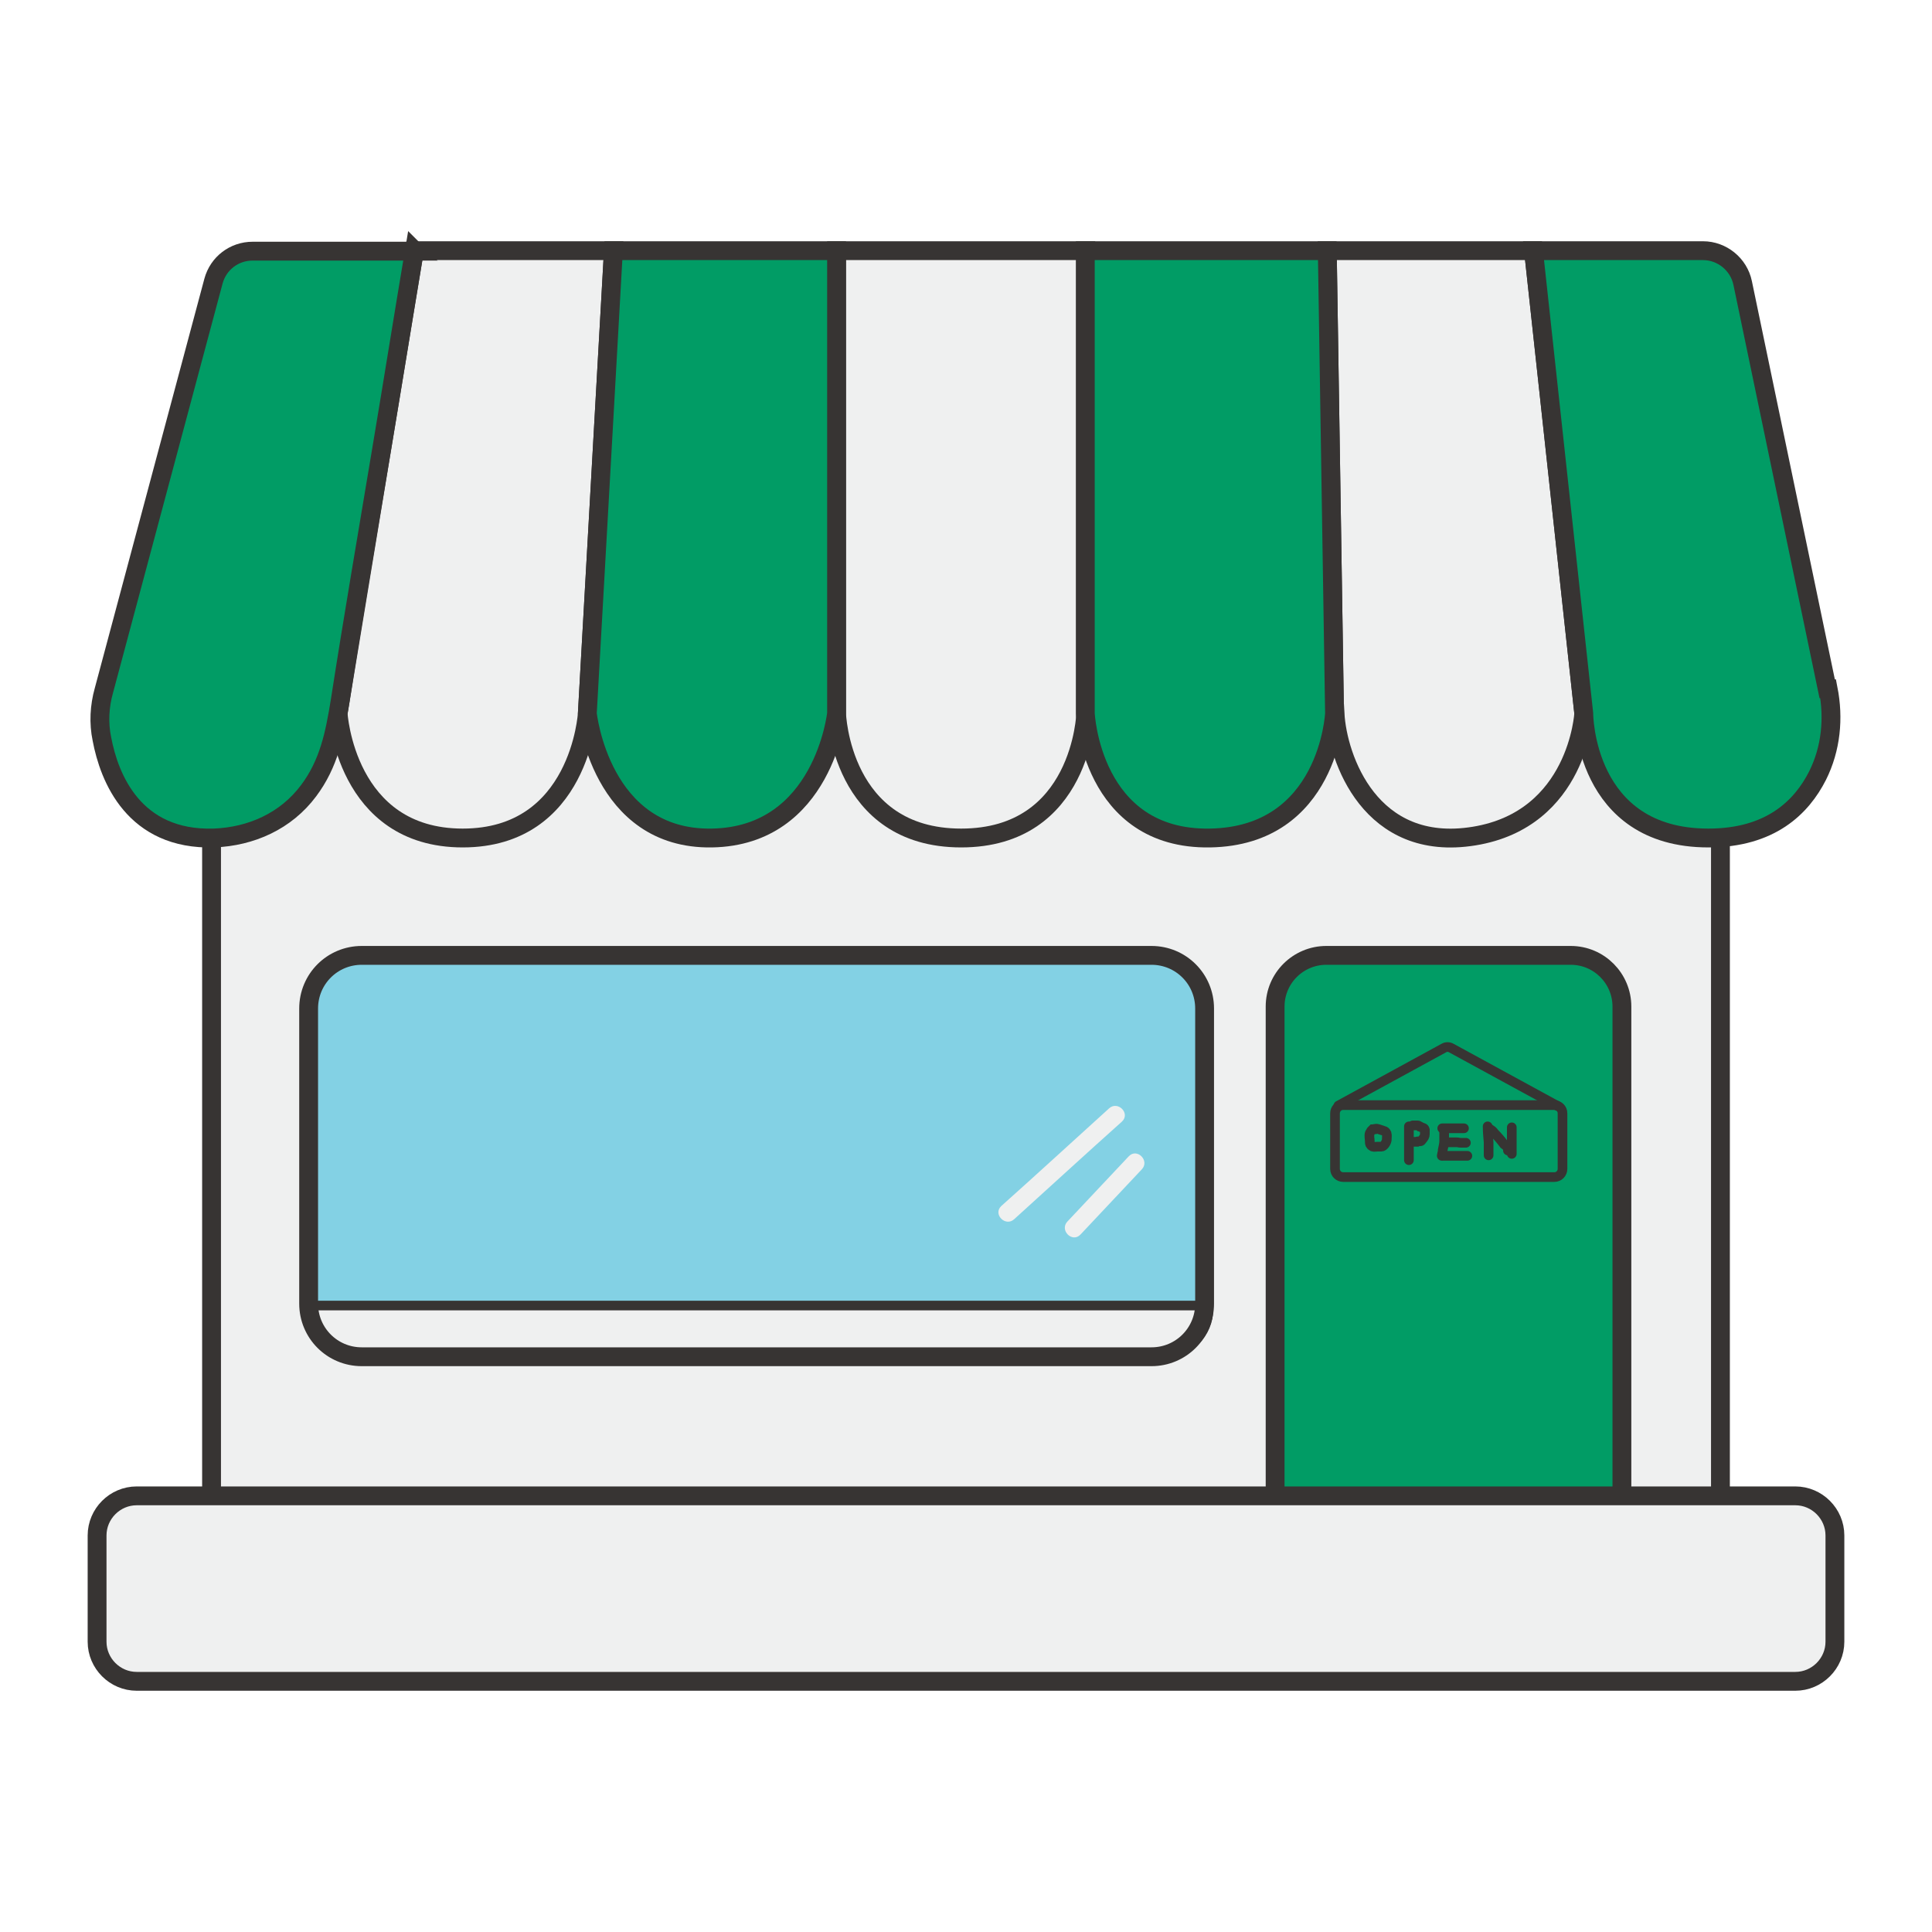 <?xml version="1.0" encoding="UTF-8"?>
<svg id="_레이어_1" data-name="레이어 1" xmlns="http://www.w3.org/2000/svg" viewBox="0 0 40 40">
  <defs>
    <style>
      .cls-1, .cls-2, .cls-3 {
        stroke-width: 0px;
      }

      .cls-1, .cls-4 {
        fill: #019c65;
      }

      .cls-5, .cls-6, .cls-4 {
        stroke-width: .39px;
      }

      .cls-5, .cls-6, .cls-4, .cls-7, .cls-8 {
        stroke: #373433;
        stroke-miterlimit: 10;
      }

      .cls-5, .cls-7, .cls-8 {
        fill: none;
      }

      .cls-6, .cls-3 {
        fill: #eff0f0;
      }

      .cls-2 {
        fill: #83d1e4;
      }

      .cls-7 {
        stroke-linecap: round;
      }

      .cls-7, .cls-8 {
        stroke-width: .2px;
      }
    </style>
  </defs>
  <path class="cls-3" d="M35.62,12.99H4.38v19.15h31.24V12.99Z"/>
  <path class="cls-5" d="M35.62,12.99H4.38v19.15h31.24V12.99Z"/>
  <path class="cls-6" d="M7,14.77l1.58-9.58h4.12l-.54,9.58s-.15,2.58-2.58,2.58-2.58-2.58-2.58-2.58h0Z"/>
  <path class="cls-6" d="M17.32,14.77V5.19h5.16v9.58s-.08,2.58-2.58,2.58-2.58-2.58-2.58-2.58Z"/>
  <path class="cls-6" d="M27.63,14.77l-.15-9.58h4.27l1.04,9.58s-.12,2.19-2.27,2.54c-2.15.35-2.83-1.61-2.88-2.54Z"/>
  <path class="cls-4" d="M37.83,14.26l-1.75-8.4c-.08-.39-.43-.67-.82-.67h-3.51l1.04,9.58s0,2.58,2.58,2.58c1.29,0,1.93-.64,2.26-1.29.28-.56.34-1.19.22-1.8Z"/>
  <path class="cls-4" d="M12.7,5.19h4.62v9.58s-.27,2.54-2.58,2.58c-2.31.04-2.58-2.58-2.58-2.58l.54-9.58h0Z"/>
  <path class="cls-4" d="M22.47,5.19v9.58s.12,2.62,2.58,2.58c2.46-.04,2.58-2.58,2.58-2.58l-.15-9.58h-5,0Z"/>
  <path class="cls-4" d="M8.58,5.19c-.23,1.37-.45,2.75-.68,4.12-.29,1.74-.59,3.48-.86,5.22-.11.67-.23,1.28-.65,1.84-.47.63-1.19.95-1.96.98-1.66.05-2.17-1.25-2.32-2.05-.07-.33-.05-.68.04-1l2.27-8.48c.1-.37.43-.62.81-.62h3.36Z"/>
  <path class="cls-1" d="M32.52,19.78h-5.06c-.58,0-1.06.47-1.06,1.06v10.57c0,.58.47,1.06,1.06,1.06h5.06c.58,0,1.06-.47,1.06-1.06v-10.57c0-.58-.47-1.06-1.06-1.06Z"/>
  <path class="cls-5" d="M32.52,19.78h-5.06c-.58,0-1.06.47-1.06,1.06v10.57c0,.58.47,1.06,1.06,1.06h5.06c.58,0,1.06-.47,1.06-1.06v-10.57c0-.58-.47-1.06-1.06-1.06Z"/>
  <path class="cls-3" d="M37.17,30.97H2.83c-.45,0-.82.37-.82.82v2.2c0,.45.37.82.82.82h34.34c.45,0,.82-.37.82-.82v-2.2c0-.45-.37-.82-.82-.82Z"/>
  <path class="cls-5" d="M37.17,30.97H2.83c-.45,0-.82.37-.82.82v2.2c0,.45.37.82.82.82h34.34c.45,0,.82-.37.82-.82v-2.2c0-.45-.37-.82-.82-.82Z"/>
  <path class="cls-2" d="M23.84,19.78H7.49c-.61,0-1.1.49-1.1,1.1v6.11c0,.61.49,1.1,1.1,1.1h16.35c.61,0,1.1-.49,1.1-1.1v-6.11c0-.61-.49-1.1-1.1-1.1Z"/>
  <path class="cls-3" d="M6.4,27.03h18.62v.09c0,.5-.4.9-.9.9H7.3c-.5,0-.91-.41-.91-.91v-.09Z"/>
  <path class="cls-8" d="M6.4,27.03h18.62v.07c0,.51-.41.92-.92.92H7.27c-.48,0-.88-.39-.88-.88v-.12Z"/>
  <path class="cls-5" d="M23.84,19.78H7.49c-.61,0-1.1.49-1.1,1.1v6.11c0,.61.49,1.1,1.1,1.1h16.35c.61,0,1.1-.49,1.1-1.1v-6.11c0-.61-.49-1.1-1.1-1.1Z"/>
  <path class="cls-3" d="M22.96,22.95c-.74.67-1.48,1.35-2.23,2.02-.18.17.09.44.27.27.74-.67,1.48-1.35,2.23-2.02.18-.17-.09-.44-.27-.27Z"/>
  <path class="cls-3" d="M23.37,23.94c-.42.45-.85.9-1.27,1.35-.17.18.1.45.27.27.42-.45.85-.9,1.27-1.35.17-.18-.1-.45-.27-.27Z"/>
  <path class="cls-8" d="M32.18,22.88h-4.37c-.1,0-.17.08-.17.17v1.15c0,.1.08.17.17.17h4.37c.1,0,.17-.08.17-.17v-1.15c0-.1-.08-.17-.17-.17Z"/>
  <path class="cls-7" d="M27.71,22.89l2.18-1.19c.05-.03.11-.03.16,0l2.2,1.2"/>
  <path class="cls-7" d="M28.46,23.38s-.03,0-.04,0c0,0-.02.02-.03.03-.01.02-.02.03-.03.05-.02.05,0,.12,0,.17,0,.03,0,.06.02.08.01.01.02.02.04.03.03.01.07,0,.1,0,.03,0,.06,0,.08,0,.05,0,.1-.08.11-.13,0-.03.01-.11,0-.14-.01-.02-.02-.04-.04-.05-.02-.01-.04-.01-.06-.02-.04-.01-.09-.04-.14-.03h0Z"/>
  <path class="cls-7" d="M29.17,23.32v.11c0,.08,0,.15,0,.23v.36"/>
  <path class="cls-7" d="M29.25,23.3s.06,0,.09,0c.02,0,.03,0,.05.02.01,0,.03.01.04.02.03.01.06.01.07.05,0,.02,0,.06,0,.09,0,.05-.02.07-.05.11-.02.02-.02.04-.05.04-.01,0-.02,0-.03,0-.02,0-.03,0-.04.01-.03,0-.06,0-.08,0"/>
  <path class="cls-7" d="M29.86,23.36h.45"/>
  <path class="cls-7" d="M29.9,23.38c0,.08,0,.17,0,.25,0,.06-.02.12-.03.18,0,.02,0,.04-.01.07,0,.01-.01.03-.01.04,0,.02,0,.01.02.01.02,0,.06,0,.08,0h.43"/>
  <path class="cls-7" d="M29.97,23.65c.06,0,.13,0,.19,0,.03,0,.05.01.08.01h.11"/>
  <path class="cls-7" d="M30.8,23.32c0,.11.01.22.02.33,0,.09,0,.18,0,.27"/>
  <path class="cls-7" d="M30.81,23.37s.04,0,.06.02c.03.02.05.04.07.07.07.07.13.14.19.22.01.02.02.02.04.03.01.01.02.03.03.04,0,0,.02.01.02.02.01.01,0,.03,0,.05"/>
  <path class="cls-7" d="M31.3,23.34c0,.12,0,.24,0,.36,0,.03,0,.07,0,.1v.09"/>
</svg>